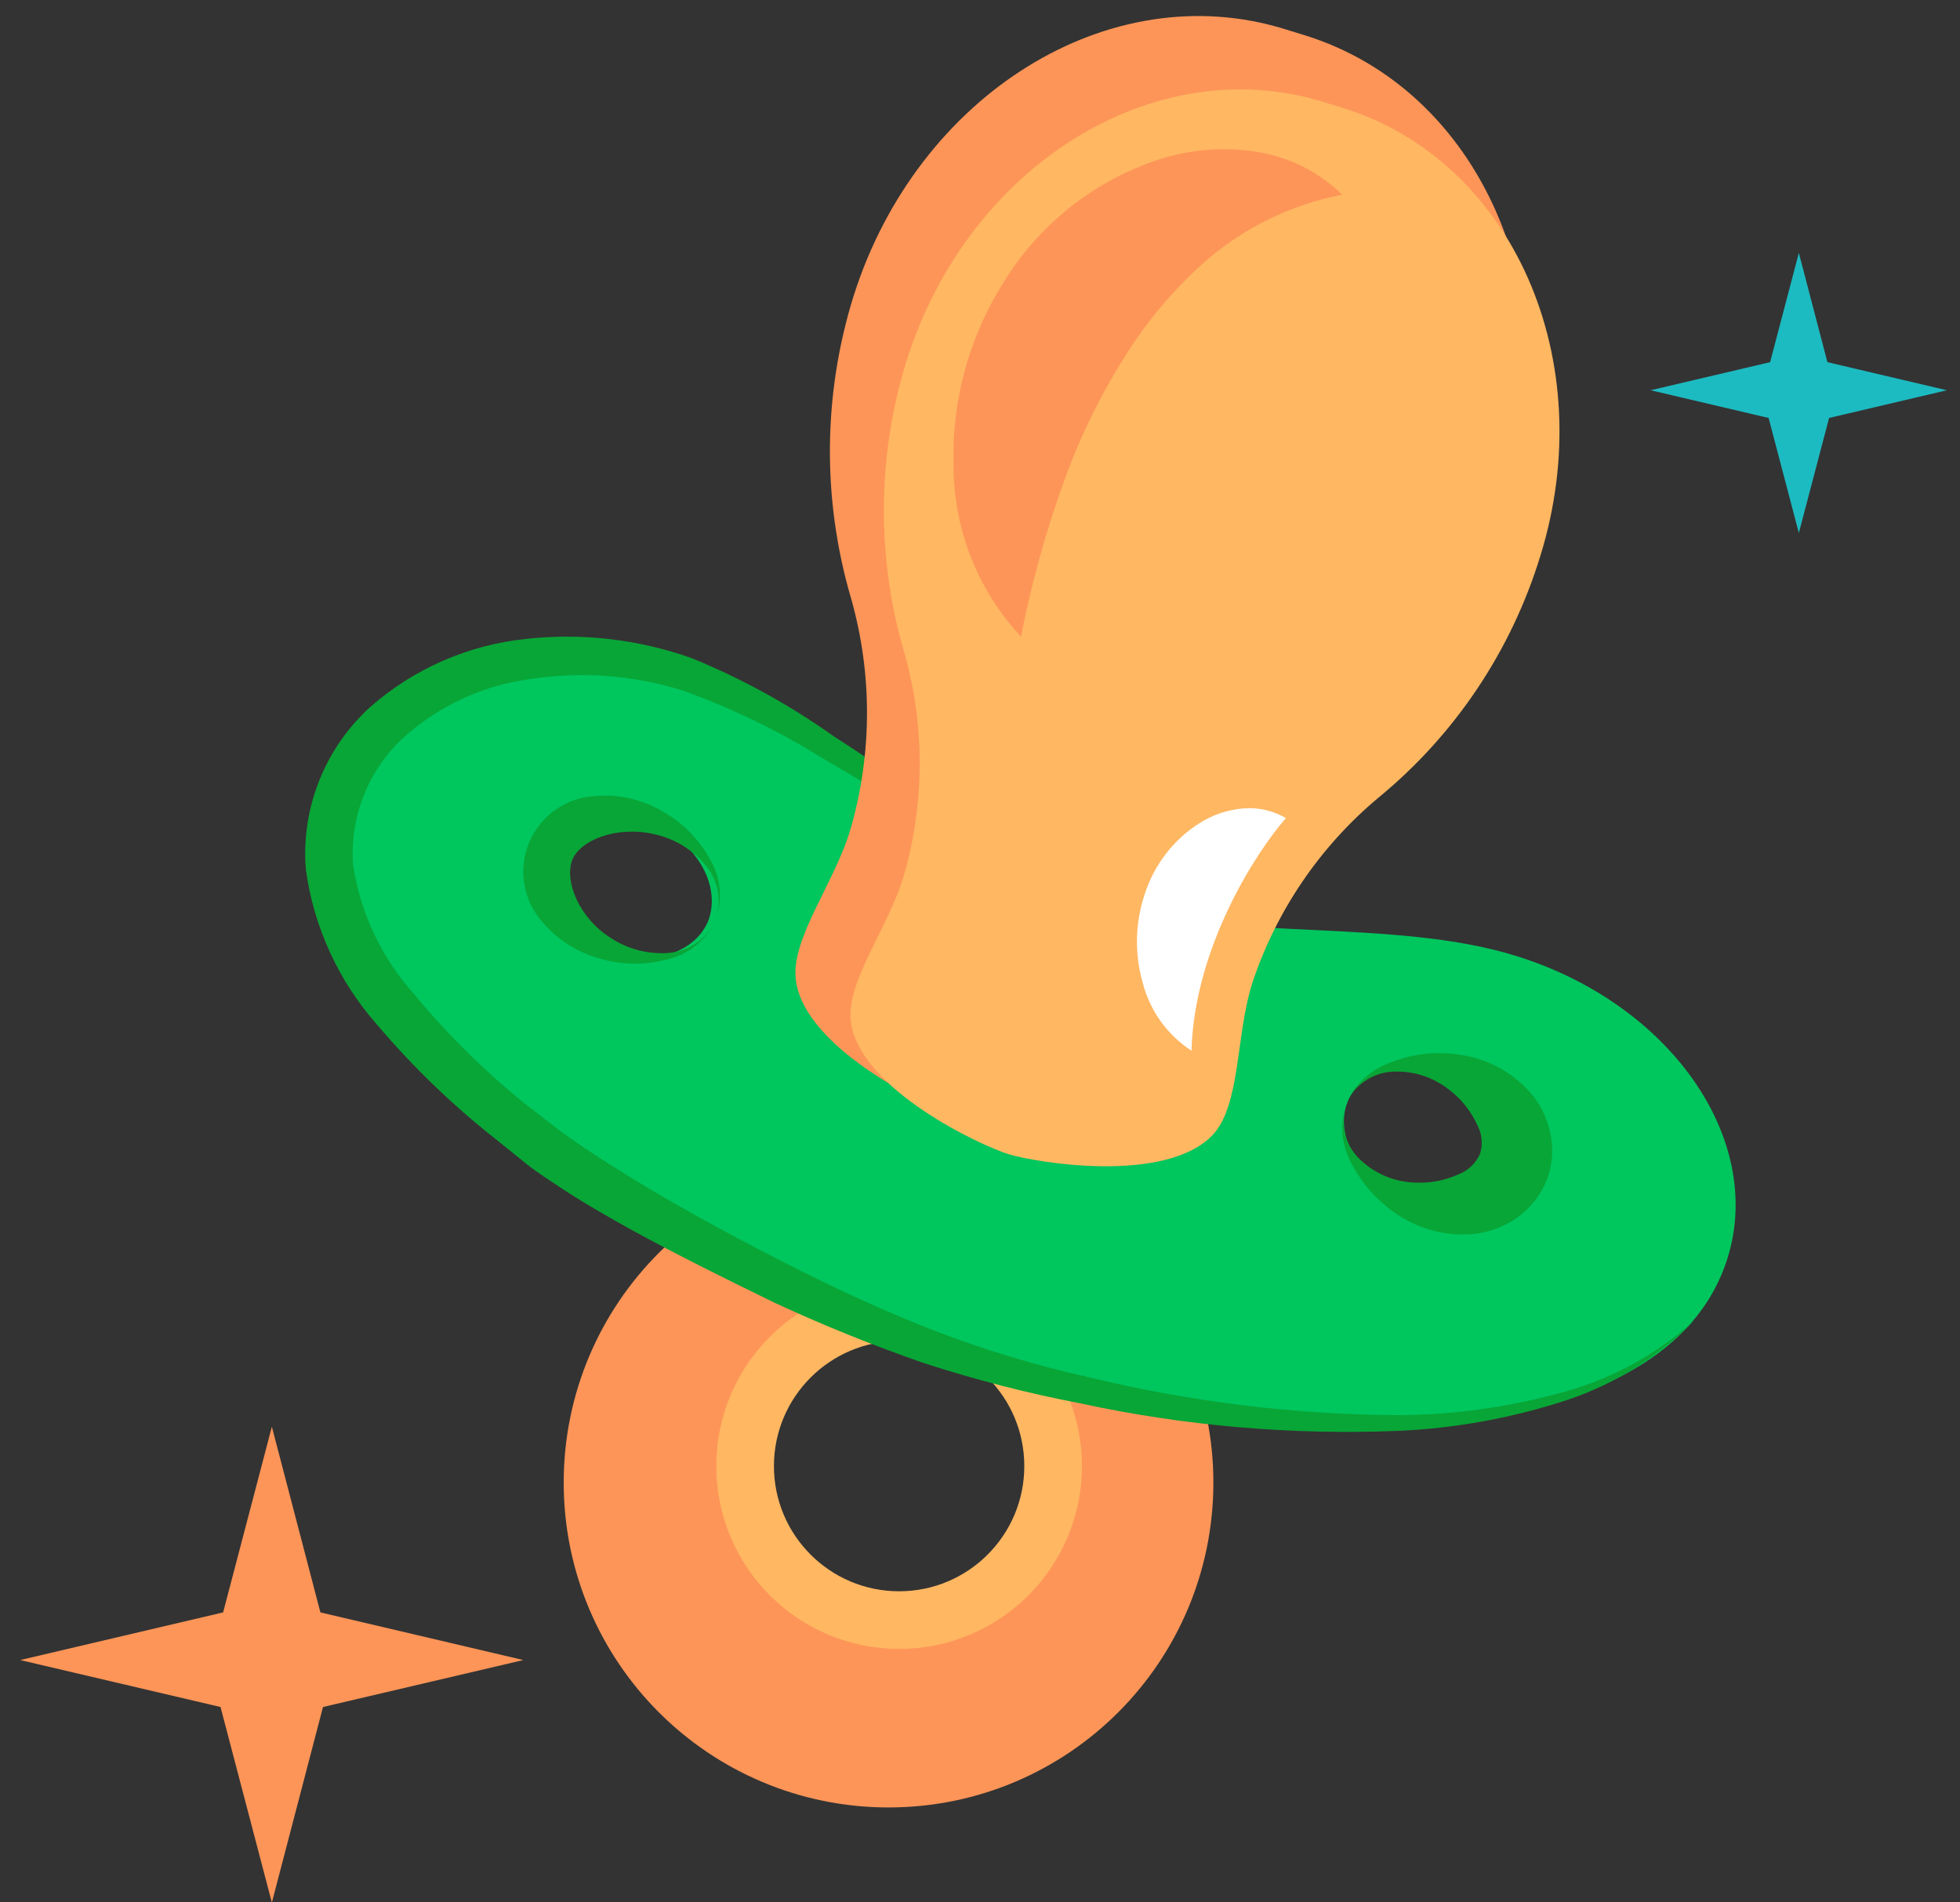 <svg width="68" height="66" viewBox="0 0 68 66" fill="none" xmlns="http://www.w3.org/2000/svg">
<rect x="0" y="0" width="68" height="66" fill="#333333" stroke="none"/>
<path d="M30.827 59.707C35.395 59.707 39.097 56.004 39.097 51.436C39.097 46.869 35.395 43.166 30.827 43.166C26.259 43.166 22.557 46.869 22.557 51.436C22.557 56.004 26.259 59.707 30.827 59.707Z" stroke="#FD9558" stroke-width="6" stroke-miterlimit="10"/>
<path d="M31.194 56.207C34.145 56.207 36.537 53.814 36.537 50.864C36.537 47.913 34.145 45.52 31.194 45.52C28.243 45.52 25.851 47.913 25.851 50.864C25.851 53.814 28.243 56.207 31.194 56.207Z" stroke="#FFB762" stroke-width="2" stroke-miterlimit="10"/>
<path d="M52.592 33.163C48.386 31.849 42.678 32.67 38.087 31.364C33.546 29.878 27.583 24.638 23.37 23.34C18.04 21.698 12.693 23.702 11.396 27.833C10.098 31.964 13.482 36.103 18.516 39.799C23.084 42.926 28.058 45.413 33.299 47.191C37.853 48.562 42.566 49.338 47.319 49.498C53.569 49.457 58.669 47.757 59.942 43.626C61.215 39.495 57.93 34.814 52.592 33.163ZM24.569 31.956C24.068 33.155 22.376 33.598 20.791 32.933C19.206 32.268 18.327 30.756 18.837 29.557C19.346 28.358 21.029 27.915 22.614 28.572C24.2 29.229 25.029 30.748 24.569 31.956ZM52.493 40.579C51.992 41.786 50.3 42.222 48.723 41.565C47.146 40.908 46.259 39.388 46.769 38.189C47.278 36.99 48.961 36.547 50.547 37.204C52.132 37.861 52.977 39.38 52.493 40.579Z" fill="#00C65E"/>
<path d="M38.383 31.349C36.609 30.799 34.907 30.038 33.315 29.082C31.673 28.178 30.112 27.226 28.527 26.298C26.994 25.345 25.365 24.557 23.665 23.949C21.99 23.428 20.219 23.29 18.483 23.546C16.788 23.755 15.2 24.487 13.941 25.641C13.355 26.198 12.899 26.878 12.606 27.632C12.314 28.386 12.192 29.195 12.249 30.002C12.502 31.678 13.242 33.243 14.376 34.502C15.519 35.882 16.796 37.145 18.187 38.272L19.247 39.093C19.592 39.356 19.945 39.603 20.323 39.857C21.07 40.358 21.85 40.835 22.63 41.303C24.199 42.231 25.817 43.093 27.451 43.923C29.086 44.752 30.736 45.516 32.437 46.173C34.153 46.833 35.915 47.365 37.709 47.766C41.258 48.633 44.897 49.079 48.55 49.097C50.383 49.084 52.208 48.839 53.979 48.366C55.766 47.922 57.416 47.045 58.783 45.812C57.474 47.146 55.85 48.129 54.061 48.67C52.281 49.225 50.438 49.551 48.575 49.639C44.848 49.795 41.117 49.475 37.471 48.686C35.637 48.333 33.827 47.867 32.051 47.29C30.284 46.676 28.549 45.975 26.852 45.187C25.168 44.366 23.509 43.545 21.875 42.65C21.053 42.19 20.232 41.722 19.46 41.212C19.066 40.95 18.639 40.678 18.278 40.391L17.177 39.504C15.679 38.322 14.304 36.993 13.071 35.537C11.733 34.019 10.875 32.139 10.607 30.133C10.53 29.091 10.691 28.045 11.078 27.075C11.465 26.104 12.068 25.235 12.841 24.532C14.353 23.202 16.241 22.375 18.245 22.167C20.187 21.951 22.152 22.179 23.994 22.832C25.735 23.543 27.389 24.452 28.922 25.542C32.092 27.571 34.966 29.911 38.383 31.349Z" fill="#08A636"/>
<path d="M24.822 31.939C24.665 32.271 24.436 32.563 24.152 32.794C23.868 33.026 23.536 33.191 23.18 33.278C22.43 33.484 21.638 33.484 20.888 33.278C20.081 33.073 19.358 32.623 18.818 31.989C18.49 31.619 18.273 31.164 18.191 30.677C18.11 30.189 18.168 29.688 18.358 29.232C18.549 28.775 18.864 28.382 19.268 28.097C19.672 27.812 20.148 27.646 20.642 27.619C21.484 27.543 22.328 27.742 23.048 28.186C23.72 28.578 24.271 29.146 24.641 29.829C24.826 30.145 24.939 30.499 24.97 30.864C25.001 31.229 24.951 31.596 24.822 31.939ZM24.822 31.939C24.943 31.605 24.97 31.244 24.9 30.895C24.831 30.546 24.667 30.223 24.428 29.96C23.977 29.445 23.372 29.088 22.703 28.942C21.422 28.638 20.1 29.139 19.845 29.862C19.59 30.584 20.083 31.849 21.2 32.547C21.772 32.921 22.448 33.102 23.13 33.065C23.488 33.047 23.834 32.934 24.131 32.736C24.429 32.538 24.668 32.262 24.822 31.939Z" fill="#08A636"/>
<path d="M45.255 1.22C51.361 3.106 54.511 10.29 52.346 17.279C51.306 20.689 49.279 23.714 46.521 25.974C44.439 27.718 42.881 30.005 42.02 32.581C41.409 34.474 41.604 36.988 40.585 38.066C38.886 39.833 34.25 39.051 33.273 38.754C32.297 38.457 27.991 36.453 27.618 34.058C27.389 32.598 28.96 30.662 29.52 28.725C30.266 26.114 30.266 23.346 29.52 20.735C28.52 17.314 28.552 13.675 29.613 10.273C31.83 3.275 38.496 -0.869 44.568 1.008L45.255 1.22Z" fill="#FD9558"/>
<path d="M46.586 3.745C52.491 5.568 55.538 12.516 53.444 19.275C52.437 22.573 50.477 25.5 47.81 27.685C45.796 29.372 44.29 31.584 43.457 34.075C42.865 35.906 43.054 38.337 42.069 39.38C40.426 41.089 35.942 40.333 34.998 40.045C34.053 39.758 29.889 37.82 29.528 35.504C29.306 34.091 30.825 32.219 31.367 30.346C32.089 27.82 32.089 25.143 31.367 22.618C30.4 19.31 30.432 15.79 31.458 12.499C33.601 5.732 40.048 1.724 45.921 3.539L46.586 3.745Z" fill="#FFB762"/>
<path d="M35.423 22.088C33.928 20.488 33.092 18.382 33.083 16.191C33.007 13.929 33.613 11.697 34.824 9.785C36.055 7.782 37.954 6.278 40.187 5.539C41.304 5.174 42.493 5.084 43.653 5.276C44.752 5.46 45.77 5.976 46.568 6.755C44.835 7.087 43.219 7.865 41.879 9.013C40.744 10.005 39.767 11.162 38.979 12.446C38.136 13.787 37.441 15.216 36.91 16.709C36.276 18.461 35.779 20.259 35.423 22.088Z" fill="#FD9558"/>
<path d="M39.642 34.082C39.888 35.057 40.494 35.904 41.337 36.453C41.44 32.871 43.564 29.581 44.613 28.383C44.171 28.124 43.66 28.006 43.15 28.046C42.611 28.088 42.091 28.26 41.633 28.546C40.719 29.122 40.038 30.003 39.711 31.032C39.382 32.019 39.358 33.081 39.642 34.082Z" fill="white"/>
<path d="M46.686 38.33C46.828 37.988 47.042 37.68 47.312 37.426C47.583 37.173 47.904 36.98 48.254 36.86C49.005 36.561 49.821 36.467 50.62 36.589C51.521 36.708 52.355 37.131 52.985 37.788C53.348 38.165 53.608 38.628 53.74 39.135C53.905 39.709 53.885 40.321 53.683 40.884C53.474 41.436 53.105 41.914 52.623 42.255C52.192 42.551 51.697 42.74 51.178 42.806C50.273 42.902 49.362 42.691 48.591 42.206C47.903 41.78 47.337 41.183 46.948 40.473C46.756 40.155 46.633 39.799 46.587 39.43C46.542 39.06 46.576 38.685 46.686 38.33ZM46.686 38.33C46.582 38.669 46.577 39.031 46.671 39.373C46.766 39.714 46.956 40.022 47.219 40.26C47.709 40.715 48.342 40.985 49.01 41.024C49.574 41.066 50.14 40.961 50.652 40.72C50.967 40.586 51.217 40.336 51.35 40.022C51.45 39.697 51.417 39.346 51.26 39.044C51.024 38.521 50.653 38.07 50.184 37.738C49.644 37.341 48.982 37.143 48.312 37.18C47.96 37.198 47.62 37.316 47.332 37.52C47.044 37.723 46.82 38.004 46.686 38.33Z" fill="#08A636"/>
<path d="M11.206 59.222L18.156 57.593L11.116 55.94L9.432 49.498L7.741 55.94L0.701 57.593L7.651 59.222L9.432 66.007L11.206 59.222Z" fill="#FD9558"/>
<path d="M63.458 14.5L67.545 13.539L63.4 12.565L62.409 8.774L61.412 12.565L57.267 13.539L61.36 14.5L62.409 18.492L63.458 14.5Z" fill="#1CBBC1"/>
</svg>
